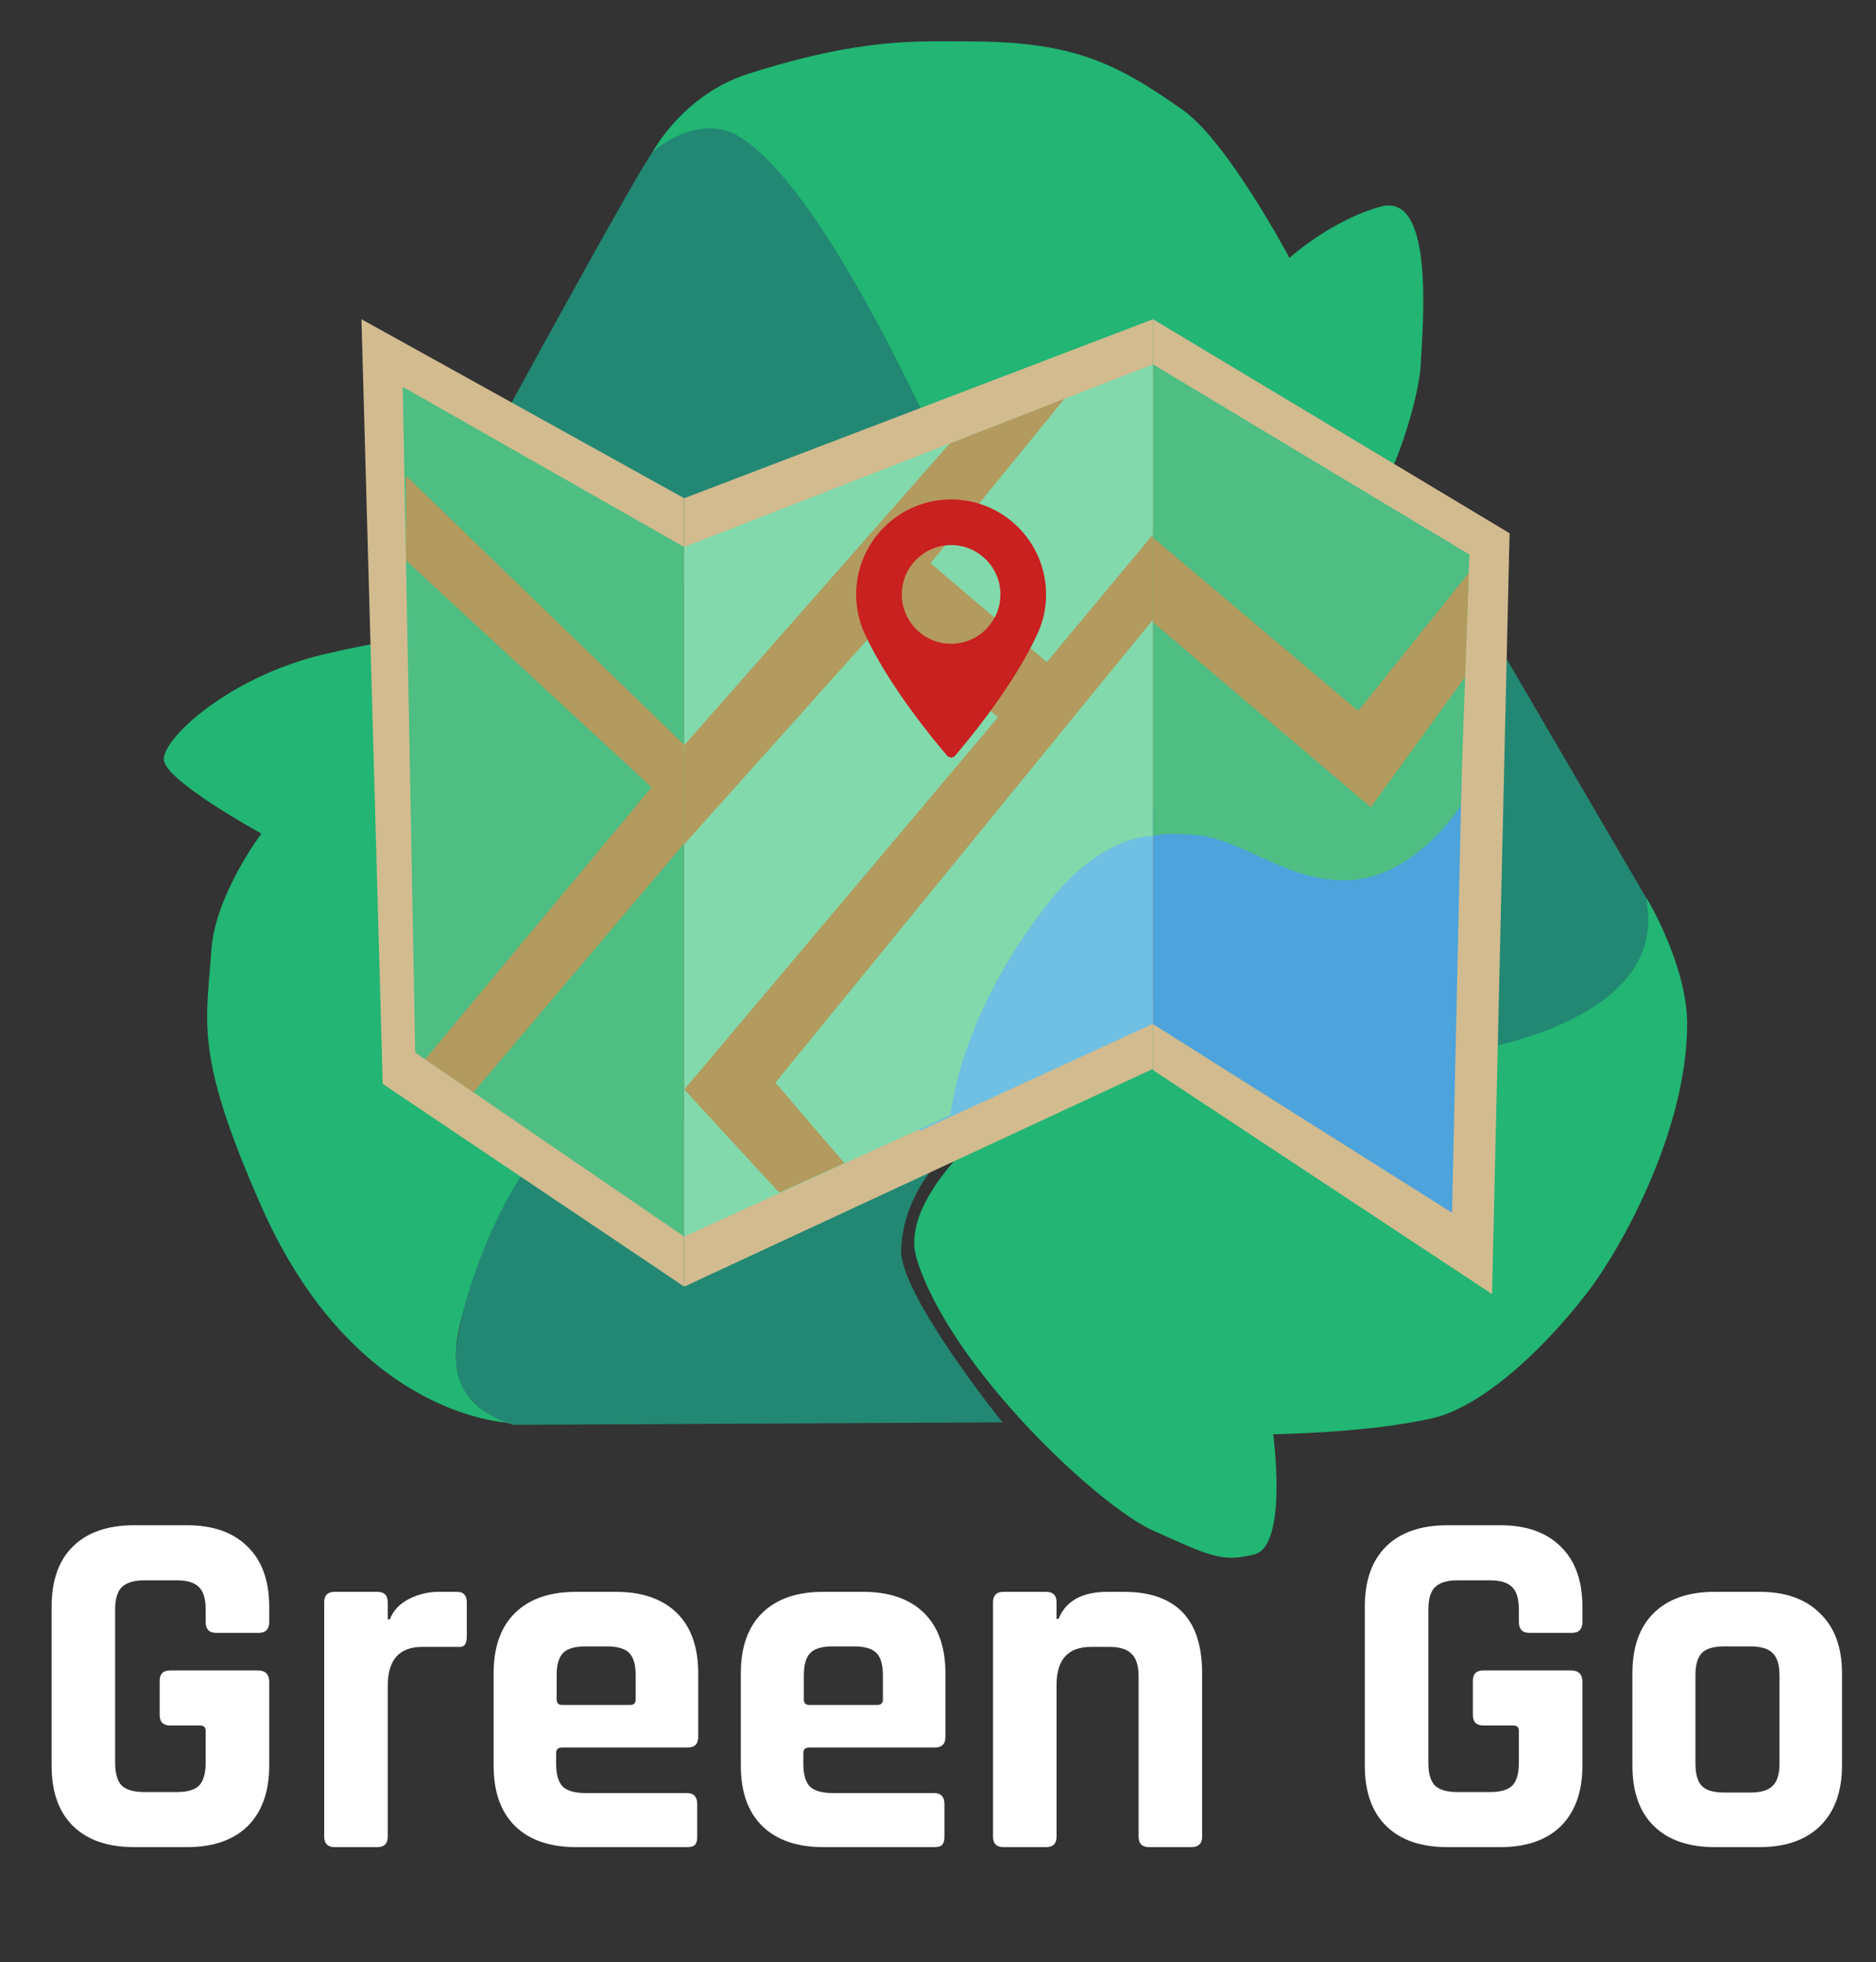 <svg width="1500" height="1568" viewBox="0 0 1500 1568" fill="none" xmlns="http://www.w3.org/2000/svg">
<rect x="0" y="0" width="1500" height="1568" fill="#333333" stroke="none"/>
<g clip-path="url(#clip0)">
<path d="M209.014 666.088C209.014 666.088 132.014 624.088 131.014 607.088C130.014 590.088 183.014 541.088 258.014 523.088C333.014 505.088 441.524 493.028 454.014 501.088C485.014 521.088 544.014 708.088 533.014 739.088C522.014 770.088 393.014 954.088 368.014 1057.09C360.144 1089.52 363.014 1124.09 409.014 1137.09C409.014 1137.09 284.814 1135.34 209.014 964.088C155.014 842.088 165.044 817.258 169.014 759.088C172.014 715.088 209.014 666.088 209.014 666.088Z" fill="#22B573"/>
<path d="M801.514 1136.59L410.514 1138.59C410.514 1138.59 364.514 1127.59 364.514 1085.59C364.514 1043.59 402.514 946.588 433.514 919.588C464.514 892.588 822.514 864.588 787.514 892.588C752.514 920.588 722.434 953.128 720.514 998.588C719.014 1034.09 801.514 1136.59 801.514 1136.59Z" fill="#228873"/>
<path d="M1188.01 498.088L1316.01 717.088C1316.01 717.088 1330.01 760.088 1316.01 794.088C1302.01 828.088 1219.25 905.658 1163.13 872.878C1107.01 840.088 1069.01 577.088 1106.01 537.088C1143.01 497.088 1188.01 498.088 1188.01 498.088Z" fill="#228873"/>
<path d="M1018.01 1146.09C1018.01 1146.09 1030.01 1235.09 1003.01 1242.09C976.014 1249.09 965.014 1242.09 922.014 1223.09C879.014 1204.09 760.014 1093.09 733.014 1006.09C706.014 919.088 960.014 780.088 1034.01 729.088C1114.17 673.848 1151.16 846.608 1197.59 835.348C1244.01 824.088 1332.01 793.088 1316.01 717.088C1315.6 715.148 1349.01 771.078 1349.01 818.088C1349.01 903.088 1296.35 997.738 1269.01 1033.09C1228.01 1086.09 1181.07 1124.84 1146.01 1133.09C1095.01 1145.09 1018.01 1146.09 1018.01 1146.09Z" fill="#22B573"/>
<path d="M393.704 349.868C393.704 349.868 505.014 145.088 522.014 121.088C539.014 97.088 624.014 54.088 673.014 89.088C722.014 124.088 865.014 378.088 822.014 429.088C779.014 480.088 427.014 488.088 403.014 415.088" fill="#228873"/>
<path d="M522.014 121.088C522.014 121.088 558.014 89.088 591.014 109.088C624.014 129.088 675.014 194.238 751.014 357.658C827.014 521.078 1039.01 453.088 1075.01 429.088C1111.01 405.088 1135.01 317.088 1136.01 291.088C1137.01 265.088 1148.36 152.888 1104.01 165.088C1064.01 176.088 1031.01 206.088 1031.01 206.088C1031.01 206.088 981.764 113.438 946.014 88.088C891.014 49.088 856.014 33.088 774.014 33.088C732.004 33.088 689.014 30.088 598.014 59.088C546.344 75.558 522.014 121.088 522.014 121.088Z" fill="#22B573"/>
<path d="M547.014 398.088L289.014 255.088L306.014 866.088L547.014 1028.09" fill="#D2BB8F"/>
<path d="M547.014 437.088L322.014 309.088L332.014 841.088L547.014 988.088" fill="#4EBE82"/>
<path d="M547.014 674.088L378.504 872.878L339.914 846.488L521.014 629.088L324.624 447.838V380.128L547.014 595.088" fill="#B39A5E"/>
<path d="M921.904 255.088V854.088L547.154 1028.09V398.088L921.904 255.088Z" fill="#D2BB8F"/>
<path d="M921.904 818.088L735.014 903.878L760.014 703.088L921.904 655.758" fill="#6FC0E2"/>
<path d="M921.904 291.138L547.154 437.018V988.088L760.014 891.088C760.014 891.088 766.784 809.998 841.014 718.088C883.014 666.088 921.904 668.088 921.904 668.088" fill="#82D9AB"/>
<path d="M675.174 929.448L620.014 865.088L921.904 495.088V427.088L837.014 529.088L744.014 450.088L851.064 318.638L759.264 354.498L547.154 595.468V674.488L707.014 496.088L798.014 573.088L547.154 870.618L623.064 953.068" fill="#B39A5E"/>
<path d="M1193.01 1034.09L1207.01 426.088L921.904 255.088V855.088L1193.01 1034.09Z" fill="#D2BB8F"/>
<path d="M1161.01 969.088L1168.71 619.978L921.904 645.588V818.358L1161.01 969.088Z" fill="#4DA3DB"/>
<path d="M921.904 291.138L1174.87 443.088L1167.87 644.088C1167.87 644.088 1132.87 699.088 1081.87 703.088C1030.87 707.088 994.874 670.068 954.874 667.088C928.014 665.088 921.904 668.088 921.904 668.088V291.138Z" fill="#4EBE82"/>
<path d="M1171.46 541.008L1096.01 645.088L921.904 497.268V429.548L1086.01 568.088L1174.36 457.808L1171.46 541.008Z" fill="#B39A5E"/>
<path d="M760.484 399.088C718.634 399.088 684.574 433.138 684.574 474.998C684.574 485.918 686.804 496.338 691.214 505.988C710.194 547.518 746.584 591.368 757.284 603.818C758.084 604.748 759.254 605.288 760.484 605.288C761.714 605.288 762.884 604.748 763.684 603.818C774.384 591.368 810.774 547.528 829.754 505.988C834.164 496.348 836.394 485.918 836.394 474.998C836.394 433.138 802.344 399.088 760.484 399.088ZM760.484 514.428C738.744 514.428 721.054 496.738 721.054 474.998C721.054 453.258 738.744 435.568 760.484 435.568C782.224 435.568 799.914 453.258 799.914 474.998C799.924 496.738 782.234 514.428 760.484 514.428Z" fill="#C92020"/>
<path d="M149.658 1476H107.258C86.191 1476 69.924 1470.4 58.458 1459.2C46.991 1448 41.258 1431.87 41.258 1410.8V1284C41.258 1262.93 46.991 1246.8 58.458 1235.6C69.924 1224.4 86.191 1218.8 107.258 1218.8H149.658C170.458 1218.8 186.591 1224.53 198.058 1236C209.524 1247.2 215.258 1263.2 215.258 1284V1296C215.258 1301.87 212.458 1304.8 206.858 1304.8H172.858C167.258 1304.8 164.458 1301.87 164.458 1296V1286.4C164.458 1277.87 162.724 1271.87 159.258 1268.4C155.791 1264.67 149.791 1262.8 141.258 1262.8H115.258C106.991 1262.8 100.991 1264.67 97.258 1268.4C93.791 1271.87 92.058 1277.87 92.058 1286.4V1408.4C92.058 1416.93 93.791 1423.07 97.258 1426.8C100.991 1430.27 106.991 1432 115.258 1432H141.258C149.791 1432 155.791 1430.27 159.258 1426.8C162.724 1423.07 164.458 1416.93 164.458 1408.4V1383.2C164.458 1380.27 162.991 1378.8 160.058 1378.8H136.058C130.458 1378.8 127.658 1376 127.658 1370.4V1343.2C127.658 1337.6 130.458 1334.8 136.058 1334.8H206.058C212.191 1334.8 215.258 1337.87 215.258 1344V1410.8C215.258 1431.6 209.524 1447.73 198.058 1459.2C186.591 1470.4 170.458 1476 149.658 1476ZM301.627 1476H267.627C262.027 1476 259.227 1473.2 259.227 1467.6V1280.4C259.227 1274.8 262.027 1272 267.627 1272H301.627C307.227 1272 310.027 1274.8 310.027 1280.4V1294H311.627C314.56 1286.8 319.76 1281.33 327.227 1277.6C334.693 1273.87 342.56 1272 350.827 1272H365.227C370.56 1272 373.227 1274.8 373.227 1280.4V1308C373.227 1311.2 372.56 1313.47 371.227 1314.8C370.16 1315.87 368.16 1316.27 365.227 1316H337.627C319.227 1316 310.027 1326.4 310.027 1347.2V1467.6C310.027 1473.2 307.227 1476 301.627 1476ZM549.08 1476H460.68C439.613 1476 423.346 1470.4 411.88 1459.2C400.413 1448 394.68 1431.87 394.68 1410.8V1337.2C394.68 1316.13 400.413 1300 411.88 1288.8C423.346 1277.6 439.613 1272 460.68 1272H492.28C513.346 1272 529.613 1277.6 541.08 1288.8C552.546 1300 558.28 1316.13 558.28 1337.2V1388C558.28 1393.6 555.48 1396.4 549.88 1396.4H449.48C446.28 1396.4 444.68 1397.87 444.68 1400.8V1409.6C444.68 1417.87 446.413 1423.87 449.88 1427.6C453.613 1431.07 459.746 1432.8 468.28 1432.8H549.08C554.68 1432.8 557.48 1435.73 557.48 1441.6V1468C557.48 1470.93 556.813 1473.07 555.48 1474.4C554.413 1475.47 552.28 1476 549.08 1476ZM449.48 1362.4H503.88C506.813 1362.4 508.28 1360.93 508.28 1358V1338.8C508.28 1330.27 506.546 1324.27 503.08 1320.8C499.613 1317.33 493.613 1315.6 485.08 1315.6H468.28C459.746 1315.6 453.746 1317.33 450.28 1320.8C446.813 1324.27 445.08 1330.27 445.08 1338.8V1358C445.08 1360.93 446.546 1362.4 449.48 1362.4ZM746.736 1476H658.336C637.269 1476 621.003 1470.4 609.536 1459.2C598.069 1448 592.336 1431.87 592.336 1410.8V1337.2C592.336 1316.13 598.069 1300 609.536 1288.8C621.003 1277.6 637.269 1272 658.336 1272H689.936C711.003 1272 727.269 1277.6 738.736 1288.8C750.203 1300 755.936 1316.13 755.936 1337.2V1388C755.936 1393.6 753.136 1396.4 747.536 1396.4H647.136C643.936 1396.4 642.336 1397.87 642.336 1400.8V1409.6C642.336 1417.87 644.069 1423.87 647.536 1427.6C651.269 1431.07 657.403 1432.8 665.936 1432.8H746.736C752.336 1432.8 755.136 1435.73 755.136 1441.6V1468C755.136 1470.93 754.469 1473.07 753.136 1474.4C752.069 1475.47 749.936 1476 746.736 1476ZM647.136 1362.4H701.536C704.469 1362.4 705.936 1360.93 705.936 1358V1338.8C705.936 1330.27 704.203 1324.27 700.736 1320.8C697.269 1317.33 691.269 1315.6 682.736 1315.6H665.936C657.403 1315.6 651.403 1317.33 647.936 1320.8C644.469 1324.27 642.736 1330.27 642.736 1338.8V1358C642.736 1360.93 644.203 1362.4 647.136 1362.4ZM836.392 1476H802.392C796.792 1476 793.992 1473.2 793.992 1467.6V1280.4C793.992 1274.8 796.792 1272 802.392 1272H836.392C841.992 1272 844.792 1274.8 844.792 1280.4V1293.6H846.392C852.259 1279.2 865.326 1272 885.592 1272H898.392C940.259 1272 961.192 1293.73 961.192 1337.2V1467.6C961.192 1473.2 958.259 1476 952.392 1476H918.792C913.192 1476 910.392 1473.2 910.392 1467.6V1339.6C910.392 1331.07 908.526 1325.07 904.792 1321.6C901.326 1317.87 895.326 1316 886.792 1316H872.392C853.992 1316 844.792 1326.13 844.792 1346.4V1467.6C844.792 1473.2 841.992 1476 836.392 1476ZM1199.66 1476H1157.26C1136.19 1476 1119.92 1470.4 1108.46 1459.2C1096.99 1448 1091.26 1431.87 1091.26 1410.8V1284C1091.26 1262.93 1096.99 1246.8 1108.46 1235.6C1119.92 1224.4 1136.19 1218.8 1157.26 1218.8H1199.66C1220.46 1218.8 1236.59 1224.53 1248.06 1236C1259.52 1247.2 1265.26 1263.2 1265.26 1284V1296C1265.26 1301.87 1262.46 1304.8 1256.86 1304.8H1222.86C1217.26 1304.8 1214.46 1301.87 1214.46 1296V1286.4C1214.46 1277.87 1212.72 1271.87 1209.26 1268.4C1205.79 1264.67 1199.79 1262.8 1191.26 1262.8H1165.26C1156.99 1262.8 1150.99 1264.67 1147.26 1268.4C1143.79 1271.87 1142.06 1277.87 1142.06 1286.4V1408.4C1142.06 1416.93 1143.79 1423.07 1147.26 1426.8C1150.99 1430.27 1156.99 1432 1165.26 1432H1191.26C1199.79 1432 1205.79 1430.27 1209.26 1426.8C1212.72 1423.07 1214.46 1416.93 1214.46 1408.4V1383.2C1214.46 1380.27 1212.99 1378.8 1210.06 1378.8H1186.06C1180.46 1378.8 1177.66 1376 1177.66 1370.4V1343.2C1177.66 1337.6 1180.46 1334.8 1186.06 1334.8H1256.06C1262.19 1334.8 1265.26 1337.87 1265.26 1344V1410.8C1265.26 1431.6 1259.52 1447.73 1248.06 1459.2C1236.59 1470.4 1220.46 1476 1199.66 1476ZM1406.83 1476H1371.23C1350.16 1476 1333.89 1470.4 1322.43 1459.2C1310.96 1448 1305.23 1431.87 1305.23 1410.8V1337.2C1305.23 1316.13 1310.96 1300 1322.43 1288.8C1333.89 1277.6 1350.16 1272 1371.23 1272H1406.83C1427.63 1272 1443.76 1277.73 1455.23 1289.2C1466.96 1300.4 1472.83 1316.4 1472.83 1337.2V1410.8C1472.83 1431.6 1466.96 1447.73 1455.23 1459.2C1443.76 1470.4 1427.63 1476 1406.83 1476ZM1378.83 1432.4H1399.23C1407.76 1432.4 1413.76 1430.67 1417.23 1427.2C1420.96 1423.73 1422.83 1417.73 1422.83 1409.2V1338.8C1422.83 1330.27 1420.96 1324.27 1417.23 1320.8C1413.76 1317.33 1407.76 1315.6 1399.23 1315.6H1378.83C1370.29 1315.6 1364.29 1317.33 1360.83 1320.8C1357.36 1324.27 1355.63 1330.27 1355.63 1338.8V1409.2C1355.63 1417.73 1357.36 1423.73 1360.83 1427.2C1364.29 1430.67 1370.29 1432.4 1378.83 1432.4Z" fill="white"/>
</g>
<defs>
<clipPath id="clip0">
<rect width="1500" height="1568" fill="white"/>
</clipPath>
</defs>
</svg>
